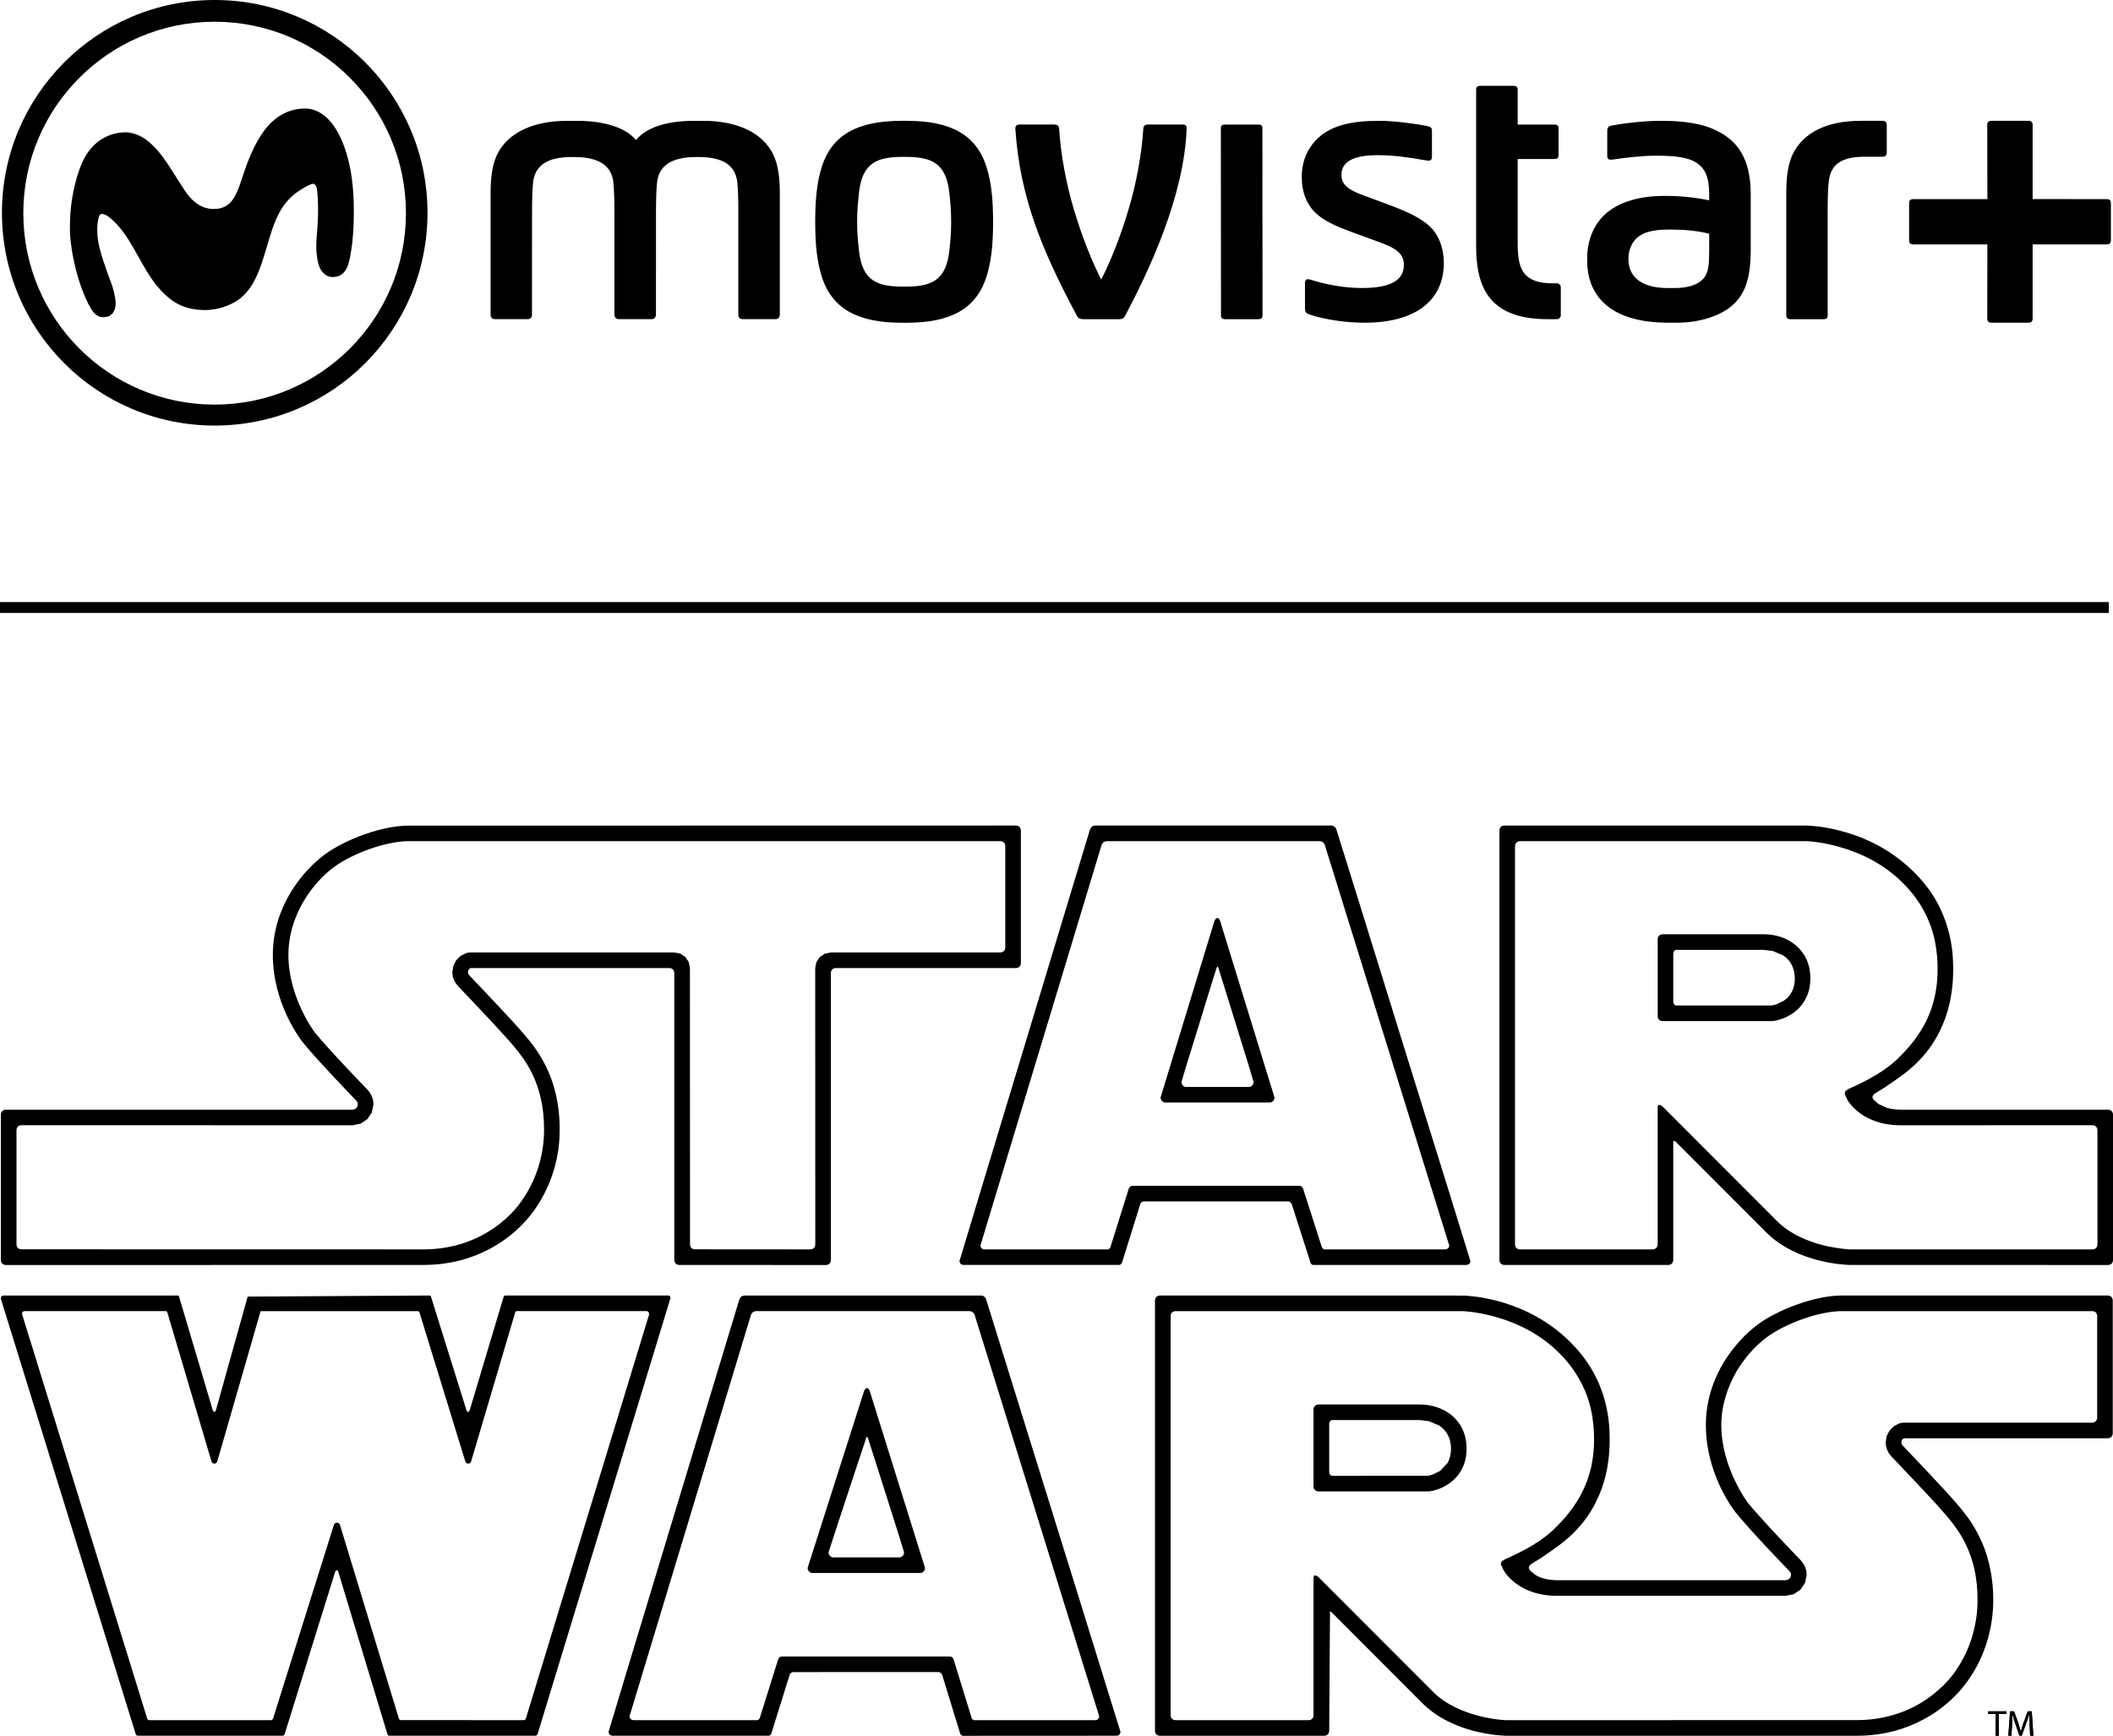 <?xml version="1.0" encoding="UTF-8" standalone="no"?>
<svg xmlns:rdf="http://www.w3.org/1999/02/22-rdf-syntax-ns#" xmlns="http://www.w3.org/2000/svg" height="492.91" width="600" version="1.1" xmlns:cc="http://creativecommons.org/ns#" xmlns:dc="http://purl.org/dc/elements/1.1/" viewBox="0 0 158.75 130.417">
 <g transform="translate(-18.987 52.954)">
  <path d="m40.55-44.534c-0.673 0.275-1.275 0.794-1.704 1.377-0.413 0.561-0.729 1.162-1.004 1.784-0.245 0.551-0.426 1.075-0.591 1.571-0.143 0.433-0.26 0.807-0.434 1.212-0.293 0.677-0.71 1.338-1.776 1.338-0.21 0-0.537-0.027-0.916-0.204-0.462-0.218-0.885-0.62-1.257-1.186-0.185-0.282-0.391-0.596-0.58-0.898-0.555-0.888-1.046-1.651-1.477-2.122l-0.049-0.054c-0.15-0.161-0.484-0.532-0.88-0.799-0.488-0.33-1.01-0.5-1.511-0.5l-0.137 0.006c-0.695 0.042-1.294 0.28-1.804 0.641-0.496 0.352-0.922 0.895-1.213 1.51-0.356 0.761-0.625 1.725-0.791 2.693-0.123 0.71-0.186 1.453-0.186 2.249l0.001 0.247c0.017 1.134 0.318 2.734 0.787 4.116 0.159 0.46 0.283 0.757 0.429 1.081 0.245 0.554 0.48 0.925 0.626 1.06 0.126 0.117 0.309 0.291 0.687 0.291l0.283-0.041c0.261-0.072 0.423-0.235 0.528-0.492 0.062-0.149 0.092-0.318 0.093-0.51 0-0.132-0.013-0.275-0.04-0.43-0.11-0.638-0.262-1.022-0.434-1.475-0.06-0.162-0.138-0.377-0.201-0.557l-0.056-0.167c-0.254-0.735-0.48-1.372-0.606-2.205-0.014-0.103-0.045-0.4-0.045-0.719l0.015-0.346c0.013-0.134 0.075-0.695 0.214-0.785l0.15-0.042 0.293 0.103c0.263 0.173 0.516 0.372 0.805 0.689 0.526 0.575 0.851 1.115 1.019 1.395 0.208 0.343 0.414 0.713 0.609 1.059 0.383 0.688 0.773 1.383 1.243 2 0.252 0.333 0.607 0.699 0.85 0.917 0.303 0.271 0.573 0.462 0.917 0.639 0.681 0.35 1.456 0.429 1.945 0.429l0.138-0.001c0.578-0.018 1.336-0.135 2.192-0.633 0.333-0.194 0.608-0.434 0.872-0.752 0.237-0.283 0.444-0.607 0.639-1.006 0.363-0.739 0.61-1.581 0.856-2.411 0.165-0.56 0.338-1.144 0.54-1.672 0.204-0.537 0.437-0.977 0.692-1.342 0.11-0.154 0.455-0.641 1.07-1.069 0.533-0.37 1.021-0.609 1.158-0.598 0.16 0.012 0.273 0.186 0.304 0.477 0.05 0.462 0.072 0.911 0.072 1.414 0 0.265-0.006 0.545-0.018 0.849-0.007 0.19-0.037 0.59-0.049 0.773-0.02 0.329-0.068 0.751-0.068 1.195 0 0.174 0.006 0.351 0.024 0.529 0.068 0.678 0.189 1.112 0.46 1.412 0.184 0.206 0.409 0.339 0.684 0.351l0.086 0.003c0.516 0 0.866-0.276 1.071-0.752 0.185-0.427 0.278-1.068 0.367-1.736l0.009-0.068c0.094-0.83 0.117-1.708 0.118-2.366 0-0.217-0.003-0.412-0.006-0.571l-0.007-0.251c-0.021-0.619-0.087-1.498-0.231-2.27-0.184-0.974-0.454-1.843-0.787-2.527-0.315-0.652-0.678-1.147-1.085-1.5-0.464-0.402-0.997-0.621-1.566-0.621-0.252 0-0.753 0.028-1.337 0.268" stroke-width="1.501"/>
  <g>
   <path d="m177.27-37.995-5.57-0.001v-5.57c0-0.215-0.11-0.31-0.32-0.31h-2.77c-0.21 0-0.32 0.095-0.32 0.31l0.01 5.571h-5.58c-0.21 0-0.3 0.11-0.3 0.317v2.772c0 0.208 0.09 0.317 0.3 0.317l5.58-0.001-0.01 5.571c0 0.215 0.11 0.308 0.32 0.308h2.77c0.21 0 0.32-0.093 0.32-0.308v-5.571l5.57 0.001c0.22 0 0.31-0.109 0.31-0.317v-2.772c0-0.207-0.09-0.317-0.31-0.317"/>
   <path d="m160.42-43.876h-1.68c-2.41 0-4.29 0.833-5.1 2.58-0.34 0.753-0.45 1.763-0.45 2.853v9.182c0 0.204 0.1 0.287 0.3 0.287h2.51c0.21 0 0.3-0.083 0.3-0.287v-7.681c0-1.085 0.02-1.878 0.08-2.364 0.14-1.273 0.91-1.873 2.72-1.873h1.33c0.21 0 0.31-0.11 0.31-0.317v-2.064c0-0.211-0.11-0.316-0.32-0.316"/>
   <path d="m147.4-34.227c0 1.099-0.03 1.743-0.43 2.201-0.43 0.483-1.18 0.714-2.19 0.714h-0.49c-1.87 0-2.96-0.752-2.96-2.193 0-0.657 0.26-1.246 0.66-1.592 0.48-0.41 1.17-0.608 2.36-0.608h0.27c0.9 0 1.93 0.088 2.78 0.315zm0.26-9.05c-0.83-0.36-2.1-0.598-3.74-0.598h-0.2c-1 0-2.36 0.121-3.67 0.358-0.22 0.041-0.31 0.153-0.31 0.409v1.87c0 0.234 0.12 0.314 0.38 0.275 1.16-0.173 2.34-0.293 3.25-0.293h0.13c1.3 0 2.34 0.118 2.96 0.542 0.63 0.422 0.94 1.046 0.94 2.41v0.401c-0.95-0.199-2.09-0.33-3.13-0.332h-0.28c-1.74 0-3.38 0.422-4.43 1.396-0.8 0.749-1.33 1.878-1.33 3.319v0.122c0 2.9 2.01 4.687 6.07 4.687h0.72c1.6 0 3.12-0.474 4.04-1.232 1.05-0.869 1.46-2.155 1.46-4.212v-4.188c0-2.862-1.12-4.186-2.86-4.934"/>
   <path d="m135.92-31.669h-0.33c-1 0-1.61-0.242-1.98-0.635-0.5-0.518-0.6-1.365-0.6-2.367v-6.335h2.76c0.21 0 0.31-0.079 0.31-0.283v-2.024c0-0.204-0.1-0.283-0.31-0.283h-2.76v-2.624c0-0.204-0.1-0.285-0.31-0.285h-2.5c-0.21 0-0.31 0.081-0.31 0.285v11.72c0 2.038 0.41 3.343 1.3 4.231 0.84 0.838 2.16 1.296 4.07 1.296h0.66c0.21 0 0.33-0.117 0.33-0.308v-2.084c0-0.189-0.12-0.304-0.33-0.304"/>
   <path d="m123.34-37.565c-0.8-0.299-1.42-0.527-1.97-0.729-1.25-0.457-1.6-0.886-1.6-1.525 0-1.062 1.04-1.476 2.71-1.476l0.13 0.002c0.96 0 2.13 0.138 3.55 0.394 0.26 0.048 0.41-0.009 0.41-0.28v-1.917c0-0.252-0.07-0.323-0.33-0.38-0.92-0.195-2.59-0.399-3.53-0.399h-0.23c-1.95 0-3.41 0.363-4.37 1.207-0.79 0.686-1.32 1.721-1.32 2.96v0.088c0 1.149 0.4 2.075 1.08 2.704 0.64 0.588 1.5 0.96 2.64 1.384 0.68 0.25 1.24 0.454 1.9 0.695 1.44 0.508 2.05 0.911 2.05 1.787 0 1.132-0.96 1.734-3.12 1.734h-0.07c-1.22 0-2.62-0.24-3.85-0.633-0.25-0.08-0.39 0.015-0.39 0.271v1.867c0 0.235 0.04 0.38 0.3 0.469 1.17 0.405 2.79 0.632 4.11 0.632h0.1c3.84 0 5.92-1.708 5.92-4.47v-0.039c0-1.066-0.35-2.028-1-2.672-0.64-0.628-1.61-1.117-3.12-1.674"/>
   <path d="m113.53-43.595h-2.51c-0.21 0-0.31 0.081-0.31 0.285l0.01 14.048c0 0.205 0.1 0.289 0.31 0.289h2.5c0.21 0 0.31-0.084 0.31-0.289l-0.01-14.048c0-0.204-0.09-0.285-0.3-0.285"/>
   <path d="m107.8-43.598-2.53 0.001c-0.29 0-0.37 0.093-0.39 0.356-0.12 1.867-0.51 4.033-1.09 5.969-0.59 2.001-1.34 3.906-2.07 5.323-0.72-1.417-1.48-3.322-2.068-5.323-0.579-1.948-0.978-4.132-1.091-6.004-0.017-0.267-0.161-0.321-0.42-0.321h-2.543c-0.267 0-0.345 0.125-0.323 0.398 0.356 5.018 1.917 8.916 4.625 13.98 0.094 0.178 0.24 0.245 0.47 0.245h2.71c0.24 0 0.34-0.076 0.44-0.257 1.75-3.306 4.44-8.953 4.62-14.076 0.01-0.203-0.07-0.291-0.34-0.291"/>
   <path d="m90.316-34.16c-0.244 2.369-1.438 2.741-3.36 2.741h-0.081c-1.922 0-3.119-0.372-3.357-2.741-0.077-0.717-0.136-1.307-0.136-2.131 0-0.829 0.059-1.419 0.136-2.134 0.238-2.372 1.435-2.743 3.357-2.743h0.081c1.922 0 3.116 0.371 3.36 2.743 0.075 0.715 0.132 1.305 0.132 2.134 0 0.824-0.057 1.414-0.132 2.131m2.813-6.166c-0.761-2.54-2.767-3.55-6.02-3.55h-0.387c-3.253 0-5.256 1.01-6.022 3.55-0.297 0.994-0.467 2.141-0.467 4.035s0.17 3.035 0.467 4.032c0.766 2.539 2.769 3.553 6.022 3.553h0.387c3.253 0 5.259-1.014 6.02-3.553 0.3-0.997 0.469-2.138 0.469-4.032s-0.169-3.041-0.469-4.035"/>
   <path d="m71.848-43.875h-0.755c-2.175 0-3.619 0.577-4.32 1.435h-0.015c-0.7-0.858-2.235-1.435-4.409-1.435h-0.777c-2.451 0-4.46 0.852-5.267 2.599-0.349 0.754-0.461 1.763-0.461 2.852v9.116c0 0.198 0.117 0.333 0.321 0.333h2.469c0.203 0 0.32-0.135 0.32-0.333l0.005-7.594c0-1.085 0.027-1.874 0.081-2.361 0.142-1.274 1.088-1.893 2.889-1.893h0.207c1.8 0 2.791 0.619 2.932 1.893 0.054 0.487 0.081 1.276 0.081 2.361v7.596c0 0.201 0.121 0.331 0.325 0.331h2.477c0.204 0 0.318-0.157 0.318-0.357l0.003-7.57c0-1.085 0.026-1.874 0.081-2.361 0.142-1.274 1.131-1.893 2.932-1.893h0.207c1.801 0 2.745 0.619 2.888 1.893 0.054 0.487 0.078 1.276 0.078 2.361v7.596c0 0.207 0.123 0.331 0.326 0.331h2.475c0.203 0 0.317-0.157 0.317-0.357v-9.092c0-1.089-0.114-2.098-0.461-2.852-0.806-1.747-2.818-2.599-5.267-2.599"/>
  </g>
  <path d="m19.132-36.967c0 8.831 7.157 15.987 15.986 15.987 8.83 0 15.987-7.156 15.987-15.987 0-8.829-7.157-15.987-15.987-15.987-8.829 0-15.986 7.158-15.986 15.987m1.606 0.029c0-7.944 6.436-14.383 14.374-14.383 7.939 0 14.373 6.439 14.373 14.383s-6.434 14.384-14.373 14.384c-7.938 0-14.374-6.44-14.374-14.384" stroke-width="1.501"/>
  <g>
   <rect height=".818" width="158.44" y="-7.719" x="18.987"/>
   <g>
    <path d="m127.58 40.916 0.11-0.024 0.09-0.06 0.07-0.093 0.02-0.114-9.35-30.095-0.05-0.108-0.08-0.09-0.11-0.06-0.13-0.027h-16.02l-0.13 0.027-0.11 0.06-0.08 0.09-0.06 0.108-9.103 30.095 0.024 0.114 0.063 0.093 0.093 0.06 0.114 0.024h9.309l0.06-0.036 0.06-0.051 0.04-0.066 0.02-0.072 1.37-4.368 0.05-0.069 0.06-0.06 0.07-0.039 0.09-0.015h12.54l0.09 0.015 0.08 0.039 0.06 0.06 0.04 0.069 1.4 4.368 0.03 0.072 0.04 0.066 0.05 0.051 0.07 0.036h9.11m-8.19-31.551c0.12 0.402 0.82 2.63 1.79 5.742 0.96 3.113 2.21 7.111 3.43 11.062 1.23 3.947 2.44 7.849 3.35 10.764 0.9 2.917 1.5 4.85 1.5 4.862l-0.02 0.114-0.07 0.093-0.09 0.06-0.11 0.021h-11.56l-0.06-0.033-0.06-0.051-0.04-0.063-0.02-0.072-1.4-4.367-0.05-0.075-0.06-0.057-0.07-0.039-0.09-0.018-10.83 0.003-0.09 0.015-0.07 0.039-0.07 0.057-0.04 0.075-1.36 4.361-0.03 0.075-0.04 0.066-0.06 0.051-0.06 0.033h-11.745l-0.111-0.024-0.093-0.06-0.063-0.093-0.024-0.114c0-0.015 0.582-1.948 1.465-4.865 0.879-2.918 2.059-6.817 3.257-10.767 1.194-3.948 2.404-7.946 3.346-11.059 0.938-3.112 1.618-5.337 1.738-5.742l0.06-0.111 0.08-0.09 0.11-0.06 0.12-0.027h17.77l0.13 0.027 0.1 0.063 0.09 0.09 0.05 0.114"/>
    <path d="m152.1 22.591 0.31-0.072 0.59-0.279c0.21-0.141 0.41-0.336 0.57-0.609 0.16-0.271 0.26-0.619 0.26-1.063s-0.1-0.798-0.26-1.084c-0.16-0.285-0.37-0.501-0.62-0.657l-0.76-0.327-0.69-0.087h-6.61l-0.03 0.012-0.07 0.042-0.06 0.084-0.03 0.132v3.635l0.03 0.135 0.06 0.081 0.07 0.045 0.03 0.012h7.21m-0.6-5.352c0.42 0 0.85 0.066 1.26 0.198 0.41 0.135 0.79 0.336 1.12 0.61 0.33 0.273 0.61 0.618 0.81 1.035 0.2 0.42 0.31 0.913 0.31 1.486 0 0.552-0.11 1.018-0.3 1.408-0.18 0.393-0.43 0.708-0.71 0.96-0.28 0.249-0.6 0.436-0.9 0.568s-0.59 0.21-0.82 0.246l-0.04 0.006-0.04 0.003-0.05 0.003h-8.26l-0.14-0.027-0.11-0.075-0.08-0.111-0.02-0.135v-5.824l0.02-0.135 0.08-0.111 0.11-0.078 0.14-0.027z"/>
    <path d="m176.57 40.566v-8.63l-0.03-0.138-0.08-0.111-0.11-0.075-0.13-0.027-14.46 0.006c-0.78-0.003-1.44-0.138-1.97-0.339-0.54-0.202-0.97-0.472-1.29-0.751-0.33-0.279-0.56-0.564-0.71-0.798l-0.21-0.481 0.06-0.207 0.22-0.15 0.54-0.246c0.25-0.117 0.57-0.273 1-0.501l0.55-0.315 0.53-0.34 0.5-0.366 0.45-0.381c0.48-0.447 0.91-0.915 1.3-1.411 0.38-0.495 0.71-1.017 0.99-1.573 0.27-0.558 0.48-1.149 0.62-1.783 0.14-0.633 0.22-1.308 0.22-2.035 0-0.459-0.02-0.978-0.1-1.534-0.07-0.552-0.2-1.143-0.42-1.756-0.22-0.609-0.52-1.239-0.95-1.867-0.42-0.63-0.98-1.26-1.68-1.873-0.73-0.627-1.51-1.104-2.26-1.471-0.77-0.363-1.51-0.615-2.16-0.789s-1.21-0.267-1.61-0.321c-0.4-0.051-0.64-0.057-0.64-0.057h-21.58l-0.13 0.027-0.11 0.075-0.08 0.111-0.03 0.135v29.972l0.03 0.135 0.07 0.111 0.11 0.075 0.14 0.03h10.02l0.13-0.03 0.11-0.075 0.08-0.111 0.03-0.135v-10.266-0.102l0.02-0.072 0.03-0.045 0.04-0.024 0.14 0.033 0.12 0.084 0.1 0.084 0.04 0.042 8.46 8.474c0.5 0.51 1.1 0.894 1.7 1.191 0.61 0.295 1.23 0.499 1.79 0.64s1.06 0.216 1.42 0.261c0.36 0.042 0.57 0.048 0.58 0.051h18.25l0.14-0.03 0.11-0.075 0.07-0.111 0.03-0.135m0.82-10.149 0.13 0.03 0.12 0.075 0.07 0.111 0.03 0.135v10.971l-0.03 0.135-0.07 0.112-0.12 0.075-0.13 0.027-19.42-0.003c-0.06-0.003-0.33-0.009-0.74-0.054-0.42-0.045-0.98-0.129-1.61-0.292-0.62-0.159-1.32-0.393-2.01-0.738s-1.37-0.798-1.96-1.399l-6.71-6.718-0.02-0.024-0.04-0.042-0.06-0.042-0.06-0.018-0.02 0.006-0.02 0.021-0.02 0.039v0.06 8.849l-0.03 0.138-0.07 0.109-0.11 0.075-0.14 0.03h-12.36l-0.14-0.03-0.11-0.075-0.07-0.109-0.03-0.138v-32.31l0.03-0.138 0.07-0.111 0.11-0.075 0.14-0.027 22.75 0.003c0.05 0.003 0.34 0.009 0.79 0.06 0.45 0.054 1.06 0.153 1.77 0.342 0.72 0.186 1.52 0.462 2.36 0.871 0.83 0.405 1.69 0.942 2.51 1.654 0.83 0.708 1.46 1.444 1.95 2.176s0.82 1.462 1.06 2.158c0.24 0.7 0.38 1.363 0.46 1.969 0.08 0.607 0.09 1.153 0.09 1.609 0 0.459-0.02 1.015-0.11 1.63-0.08 0.615-0.23 1.291-0.48 1.987-0.25 0.697-0.59 1.411-1.08 2.11-0.48 0.7-1.11 1.378-1.91 2l-0.27 0.204-0.59 0.423-0.72 0.492-0.66 0.408-0.04 0.024-0.09 0.066-0.08 0.102-0.04 0.139 0.11 0.186 0.35 0.309 0.65 0.291c0.27 0.078 0.6 0.129 1 0.132z"/>
    <path d="m94.514 18.256v-7.66l-0.027-0.138-0.075-0.111-0.111-0.075-0.138-0.027h-44.479c-0.411 0-0.876 0.054-1.365 0.153-0.493 0.099-1.006 0.243-1.513 0.42-0.511 0.177-1.012 0.387-1.48 0.622-0.465 0.234-0.898 0.489-1.261 0.759-0.393 0.291-0.804 0.66-1.197 1.099-0.394 0.438-0.772 0.945-1.099 1.509-0.327 0.565-0.606 1.186-0.805 1.855-0.195 0.667-0.309 1.384-0.309 2.135 0 0.804 0.123 1.57 0.309 2.263 0.184 0.696 0.433 1.321 0.679 1.846 0.249 0.525 0.495 0.952 0.681 1.246s0.312 0.456 0.312 0.459c0.277 0.339 0.661 0.777 1.084 1.246 0.423 0.468 0.882 0.963 1.312 1.419 0.429 0.457 0.825 0.871 1.116 1.177 0.295 0.306 0.484 0.504 0.499 0.519l0.171 0.235 0.126 0.255 0.078 0.27 0.024 0.282-0.123 0.612-0.336 0.505-0.502 0.336-0.612 0.123-24.896-0.003-0.138 0.027-0.111 0.075-0.075 0.111-0.027 0.135v8.627l0.027 0.135 0.075 0.111 0.111 0.075 0.138 0.027 30.227 0.006c0.444 0 0.939-0.03 1.465-0.108 0.528-0.075 1.083-0.201 1.657-0.399 0.57-0.195 1.155-0.459 1.732-0.811 0.579-0.351 1.155-0.792 1.705-1.344 0.147-0.148 0.375-0.394 0.636-0.739 0.264-0.342 0.558-0.783 0.834-1.318 0.274-0.531 0.532-1.161 0.721-1.876 0.189-0.717 0.309-1.524 0.309-2.419 0-0.879-0.093-1.654-0.246-2.332-0.153-0.679-0.366-1.264-0.606-1.771-0.238-0.505-0.499-0.931-0.754-1.288-0.255-0.36-0.498-0.654-0.699-0.895-0.153-0.183-0.39-0.453-0.685-0.777-0.294-0.324-0.645-0.705-1.026-1.117-0.381-0.408-0.793-0.843-1.204-1.278-0.411-0.436-0.822-0.871-1.207-1.273l-0.198-0.237-0.147-0.261-0.09-0.282-0.03-0.295 0.075-0.483 0.213-0.417 0.331-0.33 0.426-0.21 0.084-0.021 0.087-0.015 0.084-0.009 0.084-0.003h15.296l0.457 0.09 0.372 0.252 0.249 0.372 0.093 0.456 0.006 20.784 0.027 0.135 0.075 0.111 0.108 0.075 0.135 0.027 8.717 0.006 0.135-0.027 0.111-0.078 0.078-0.111 0.027-0.135-0.006-20.787 0.093-0.456 0.253-0.372 0.372-0.252 0.459-0.09h12.751l0.138-0.03 0.111-0.072 0.075-0.112 0.027-0.138m0.823-9.185 0.138 0.03 0.111 0.075 0.075 0.111 0.027 0.135v10.008l-0.027 0.132-0.075 0.114-0.111 0.075-0.138 0.027h-13.58l-0.135 0.027-0.108 0.075-0.075 0.111-0.027 0.132v21.616l-0.03 0.135-0.075 0.114-0.108 0.075-0.138 0.027-11.061-0.006-0.138-0.027-0.111-0.075-0.075-0.111-0.028-0.138v-21.604l-0.027-0.138-0.075-0.111-0.114-0.075-0.135-0.027h-14.942l-0.087 0.045-0.066 0.075-0.042 0.09-0.012 0.108 0.006 0.069 0.024 0.066 0.033 0.058 0.048 0.051c0.147 0.153 0.435 0.453 0.792 0.831 0.361 0.378 0.79 0.831 1.222 1.294 0.435 0.462 0.874 0.933 1.246 1.341 0.375 0.409 0.684 0.754 0.861 0.97 0.201 0.237 0.465 0.546 0.751 0.943 0.285 0.393 0.594 0.873 0.876 1.449 0.282 0.577 0.54 1.252 0.727 2.036 0.186 0.786 0.303 1.68 0.303 2.698s-0.135 1.933-0.352 2.744c-0.216 0.813-0.51 1.521-0.825 2.125-0.315 0.603-0.648 1.098-0.946 1.483-0.297 0.387-0.558 0.663-0.723 0.828s-0.438 0.435-0.822 0.744c-0.388 0.316-0.886 0.67-1.498 1.003-0.613 0.333-1.339 0.648-2.182 0.876-0.844 0.232-1.804 0.379-2.885 0.379l-31.401 0.006-0.135-0.03-0.111-0.075-0.078-0.111-0.027-0.135v-10.972l0.027-0.132 0.075-0.114 0.111-0.075 0.138-0.027h26.07l0.156-0.033 0.126-0.087 0.087-0.126 0.03-0.159-0.006-0.075-0.021-0.066-0.033-0.063-0.042-0.057c-0.036-0.039-0.234-0.243-0.531-0.552-0.297-0.31-0.688-0.721-1.114-1.174s-0.882-0.946-1.303-1.411c-0.423-0.468-0.81-0.912-1.095-1.267-0.03-0.036-0.183-0.234-0.399-0.567-0.213-0.333-0.493-0.801-0.766-1.381-0.273-0.582-0.543-1.272-0.744-2.047-0.201-0.777-0.333-1.636-0.333-2.557 0-0.922 0.144-1.78 0.381-2.57 0.24-0.786 0.579-1.504 0.963-2.143 0.388-0.636 0.823-1.198 1.261-1.669 0.438-0.474 0.88-0.861 1.279-1.156 0.396-0.294 0.864-0.576 1.378-0.837 0.513-0.258 1.068-0.495 1.635-0.693 0.568-0.201 1.147-0.363 1.705-0.477 0.562-0.111 1.105-0.174 1.597-0.174z"/>
    <path d="m112.88 28.711 0.12-0.051 0.09-0.087 0.06-0.108 0.02-0.129c0-0.018-0.15-0.523-0.38-1.276s-0.54-1.756-0.86-2.771c-0.31-1.014-0.63-2.038-0.88-2.836-0.25-0.796-0.42-1.366-0.46-1.471l-0.05-0.18-0.04-0.096-0.03-0.039-0.01-0.006-0.02 0.006-0.02 0.039-0.04 0.096-0.06 0.18c-0.03 0.105-0.21 0.675-0.46 1.471-0.24 0.798-0.56 1.822-0.87 2.836-0.32 1.015-0.63 2.018-0.86 2.771s-0.38 1.258-0.38 1.276l0.02 0.129 0.06 0.108 0.09 0.087 0.12 0.051h4.84m-2.23-12.487 4.09 13.279-0.02 0.129-0.06 0.109-0.1 0.087-0.11 0.051h-7.98l-0.11-0.051-0.1-0.087-0.06-0.109-0.02-0.129 4.04-13.237 0.05-0.102 0.05-0.081 0.06-0.051 0.07-0.018 0.06 0.015 0.05 0.042 0.05 0.066 0.04 0.087"/>
    <path d="m176.55 53.582v-7.678l-0.03-0.135-0.07-0.112-0.12-0.075-0.13-0.027h-18.84c-0.41 0-0.87 0.054-1.36 0.153-0.5 0.1-1.01 0.244-1.52 0.422-0.51 0.177-1.01 0.388-1.48 0.622-0.47 0.235-0.9 0.49-1.27 0.761-0.39 0.292-0.8 0.662-1.2 1.101-0.39 0.439-0.77 0.947-1.1 1.51-0.32 0.565-0.6 1.188-0.8 1.858-0.2 0.668-0.32 1.384-0.32 2.136 0 0.806 0.13 1.576 0.31 2.273 0.19 0.695 0.44 1.324 0.69 1.85s0.49 0.954 0.68 1.248c0.19 0.295 0.31 0.457 0.31 0.46 0.28 0.34 0.66 0.779 1.09 1.249 0.42 0.469 0.88 0.965 1.31 1.422s0.83 0.872 1.12 1.179 0.48 0.502 0.5 0.521l0.17 0.231 0.13 0.256 0.08 0.273 0.02 0.283-0.12 0.617-0.34 0.499-0.5 0.34-0.61 0.123h-17.21c-0.78-0.003-1.44-0.135-1.97-0.34-0.55-0.201-0.97-0.472-1.3-0.752-0.33-0.279-0.56-0.565-0.7-0.8l-0.23-0.481 0.07-0.207 0.22-0.148 0.54-0.249c0.25-0.115 0.58-0.274 1.01-0.503l0.55-0.315 0.53-0.34 0.5-0.364 0.45-0.385c0.48-0.448 0.92-0.918 1.3-1.414 0.39-0.496 0.72-1.016 0.99-1.576 0.27-0.556 0.48-1.152 0.63-1.786 0.14-0.635 0.22-1.312 0.22-2.036 0-0.464-0.02-0.984-0.1-1.54-0.07-0.554-0.2-1.146-0.42-1.757-0.22-0.613-0.53-1.242-0.96-1.873-0.42-0.632-0.97-1.261-1.68-1.874-0.73-0.629-1.51-1.11-2.27-1.477-0.76-0.364-1.51-0.616-2.16-0.791-0.66-0.174-1.22-0.268-1.62-0.319-0.4-0.054-0.64-0.06-0.64-0.06h-21.61l-0.14 0.027-0.11 0.075-0.08 0.112-0.02 0.135v30.031l0.02 0.135 0.08 0.112 0.11 0.078 0.13 0.027h10.04l0.14-0.027 0.11-0.078 0.08-0.112 0.02-0.135v-10.283l0.01-0.105 0.01-0.073 0.04-0.045 0.04-0.024 0.13 0.036 0.13 0.082 0.09 0.084 0.04 0.045 8.48 8.49c0.5 0.509 1.1 0.897 1.71 1.191 0.61 0.298 1.23 0.503 1.79 0.644s1.06 0.22 1.42 0.262 0.58 0.048 0.58 0.048l26.35-0.006c0.44 0 0.94-0.027 1.46-0.106 0.53-0.078 1.09-0.204 1.66-0.4 0.57-0.195 1.16-0.457 1.74-0.812 0.58-0.354 1.15-0.797 1.7-1.347 0.15-0.147 0.38-0.394 0.65-0.737 0.26-0.346 0.55-0.785 0.83-1.32 0.28-0.536 0.53-1.164 0.72-1.883s0.31-1.528 0.31-2.427c0-0.881-0.09-1.654-0.24-2.334-0.16-0.68-0.37-1.266-0.61-1.771-0.24-0.509-0.5-0.933-0.76-1.294-0.25-0.361-0.49-0.655-0.7-0.899-0.15-0.18-0.39-0.451-0.68-0.776-0.3-0.325-0.65-0.707-1.03-1.116s-0.79-0.845-1.21-1.281c-0.41-0.436-0.82-0.872-1.21-1.275l-0.2-0.238-0.14-0.261-0.09-0.283-0.03-0.295 0.07-0.484 0.22-0.418 0.33-0.331 0.42-0.211 0.09-0.024 0.08-0.012 0.09-0.009 0.09-0.003h14.15l0.13-0.027 0.11-0.078 0.08-0.108 0.03-0.139m0.82-9.203 0.13 0.027 0.12 0.078 0.07 0.112 0.03 0.135v10.021l-0.03 0.136-0.07 0.114-0.12 0.075-0.13 0.027h-15.32l-0.09 0.045-0.07 0.076-0.04 0.093-0.01 0.108v0.069l0.03 0.063 0.03 0.058 0.05 0.048c0.15 0.153 0.43 0.457 0.79 0.836s0.79 0.836 1.23 1.299c0.43 0.463 0.87 0.935 1.25 1.344 0.37 0.409 0.68 0.755 0.86 0.969 0.2 0.241 0.46 0.55 0.75 0.947 0.29 0.394 0.59 0.876 0.87 1.453 0.29 0.577 0.55 1.251 0.73 2.036 0.19 0.788 0.31 1.684 0.31 2.701 0 1.02-0.14 1.94-0.36 2.755-0.21 0.815-0.51 1.525-0.82 2.129-0.32 0.605-0.65 1.101-0.95 1.486-0.3 0.388-0.56 0.665-0.72 0.83-0.17 0.163-0.44 0.433-0.83 0.746-0.38 0.313-0.88 0.668-1.5 1.002-0.61 0.336-1.34 0.649-2.18 0.881-0.85 0.231-1.81 0.379-2.89 0.379h-26.35c-0.05-0.003-0.32-0.006-0.74-0.054-0.41-0.046-0.98-0.13-1.61-0.289-0.63-0.16-1.33-0.397-2.02-0.743-0.69-0.343-1.37-0.8-1.96-1.402l-6.72-6.731-0.02-0.021-0.04-0.042-0.06-0.042-0.06-0.018-0.06 8.99-0.03 0.138-0.07 0.111-0.11 0.076-0.14 0.027h-12.39l-0.14-0.027-0.11-0.076-0.07-0.111-0.03-0.138v-32.374l0.03-0.138 0.08-0.112 0.11-0.075 0.13-0.027 22.79 0.006c0.06 0 0.34 0.006 0.79 0.06 0.46 0.051 1.07 0.154 1.79 0.34 0.71 0.19 1.52 0.466 2.36 0.875 0.83 0.409 1.7 0.948 2.52 1.658 0.82 0.712 1.45 1.446 1.94 2.18s0.83 1.465 1.07 2.163c0.24 0.697 0.38 1.365 0.46 1.973 0.08 0.604 0.09 1.151 0.09 1.612 0 0.457-0.02 1.013-0.11 1.63-0.08 0.619-0.23 1.293-0.48 1.991s-0.6 1.416-1.08 2.114c-0.49 0.701-1.12 1.381-1.92 2.003l-0.27 0.205-0.59 0.424-0.72 0.496-0.67 0.412-0.04 0.024-0.08 0.066-0.08 0.103-0.04 0.132 0.1 0.189 0.36 0.31c0.16 0.108 0.38 0.211 0.65 0.289s0.6 0.132 1 0.135h17.2l0.15-0.033 0.13-0.087 0.08-0.126 0.04-0.16-0.01-0.075-0.02-0.069-0.03-0.063-0.05-0.054c-0.03-0.04-0.23-0.244-0.53-0.554s-0.69-0.725-1.12-1.179c-0.42-0.454-0.88-0.947-1.3-1.416-0.42-0.47-0.81-0.912-1.1-1.27-0.03-0.036-0.18-0.231-0.4-0.565-0.21-0.334-0.49-0.803-0.77-1.384-0.27-0.583-0.54-1.275-0.74-2.051-0.2-0.779-0.33-1.642-0.33-2.565 0-0.921 0.14-1.781 0.38-2.569 0.24-0.791 0.58-1.507 0.96-2.147 0.39-0.641 0.83-1.2 1.27-1.675 0.43-0.476 0.88-0.864 1.28-1.158 0.39-0.295 0.86-0.578 1.38-0.839 0.51-0.259 1.07-0.497 1.64-0.695 0.56-0.202 1.15-0.364 1.7-0.478 0.57-0.115 1.11-0.178 1.6-0.178z"/>
    <path d="m126.27 57.925 0.3-0.072 0.59-0.277 0.58-0.607c0.15-0.274 0.26-0.623 0.26-1.065 0-0.445-0.1-0.803-0.26-1.089-0.16-0.289-0.38-0.502-0.62-0.661l-0.77-0.328-0.69-0.088h-6.62l-0.03 0.013-0.07 0.045-0.06 0.081-0.03 0.135v3.645l0.03 0.133 0.06 0.084 0.07 0.042 0.03 0.015 7.23-0.006m-0.61-5.356c0.42 0 0.85 0.066 1.26 0.198 0.41 0.135 0.79 0.334 1.13 0.611 0.33 0.27 0.61 0.616 0.81 1.037s0.31 0.915 0.31 1.489c0 0.55-0.11 1.017-0.3 1.408-0.18 0.394-0.43 0.709-0.71 0.959-0.29 0.253-0.6 0.439-0.9 0.571-0.3 0.133-0.59 0.211-0.83 0.244l-0.04 0.006-0.04 0.006h-0.04l-0.04 0.003h-8.25l-0.14-0.03-0.1-0.072-0.08-0.115-0.03-0.135v-5.829l0.03-0.138 0.08-0.111 0.1-0.075 0.14-0.027z"/>
    <path d="m86.621 64.057 0.114-0.051 0.093-0.084 0.063-0.111 0.021-0.13c0-0.015-0.156-0.52-0.394-1.278-0.237-0.755-0.556-1.759-0.878-2.776s-0.649-2.042-0.902-2.842c-0.256-0.797-0.439-1.369-0.472-1.471l-0.057-0.183-0.04-0.097-0.024-0.036-0.015-0.006-0.018 0.006-0.024 0.036-0.042 0.097-0.057 0.183c-0.036 0.102-0.223 0.674-0.49 1.471-0.262 0.8-0.602 1.825-0.939 2.842-0.336 1.017-0.667 2.021-0.914 2.776-0.247 0.758-0.412 1.263-0.412 1.278l0.024 0.13 0.06 0.111 0.09 0.084 0.121 0.051h5.092m-2.295-12.511 4.159 13.305-0.021 0.13-0.063 0.111-0.093 0.084-0.114 0.051h-8.238l-0.117-0.051-0.091-0.084-0.063-0.111-0.024-0.13 4.235-13.263 0.045-0.103 0.054-0.081 0.06-0.051 0.066-0.018 0.057 0.015 0.055 0.042 0.048 0.066 0.045 0.088"/>
    <path d="m101.28 76.286 0.12-0.024 0.09-0.06 0.06-0.093 0.02-0.115-9.358-30.154-0.054-0.111-0.085-0.087-0.108-0.06-0.126-0.028h-16.064l-0.123 0.028-0.108 0.06-0.085 0.087-0.054 0.111-9.122 30.154 0.024 0.115 0.063 0.093 0.094 0.06 0.114 0.024h9.321l0.066-0.036 0.057-0.051 0.042-0.066 0.024-0.069 1.372-4.379 0.045-0.07 0.06-0.06 0.078-0.039 0.087-0.015h12.62l0.087 0.015 0.079 0.039 0.06 0.06 0.045 0.07 1.347 4.379 0.021 0.069 0.042 0.066 0.057 0.051 0.064 0.036h9.128m-8.205-31.616c0.126 0.406 0.821 2.638 1.789 5.757 0.972 3.119 2.217 7.125 3.447 11.083 1.23 3.955 2.449 7.865 3.349 10.788 0.91 2.92 1.51 4.857 1.51 4.869l-0.03 0.118-0.06 0.09-0.09 0.06-0.12 0.021-11.573 0.006-0.066-0.036-0.057-0.054-0.042-0.063-0.024-0.072-1.344-4.377-0.046-0.075-0.063-0.057-0.075-0.039-0.084-0.018-10.909 0.003-0.087 0.018-0.075 0.036-0.06 0.057-0.045 0.075-1.366 4.371-0.027 0.075-0.042 0.066-0.054 0.051-0.069 0.033h-11.76l-0.114-0.024-0.094-0.063-0.063-0.09-0.024-0.115c0-0.015 0.584-1.952 1.468-4.875 0.881-2.92 2.063-6.827 3.263-10.785 1.197-3.955 2.409-7.961 3.354-11.077 0.944-3.119 1.621-5.351 1.744-5.757l0.054-0.111 0.084-0.09 0.109-0.063 0.123-0.024h17.799l0.126 0.024 0.109 0.063 0.084 0.09 0.051 0.111"/>
    <path d="m67.754 45.804-0.012-0.109-0.042-0.078-0.06-0.045-0.075-0.018h-9.763l-0.042 0.009-0.033 0.027-0.024 0.036-0.015 0.045-3.296 11.143-0.034 0.082-0.051 0.063-0.066 0.039-0.081 0.015-0.084-0.015-0.066-0.045-0.049-0.075-0.036-0.097-3.419-11.116-0.015-0.039-0.024-0.036-0.036-0.024-0.043-0.012h-11.822l-3.237 11.227-0.036 0.097-0.045 0.075-0.066 0.045-0.087 0.015-0.081-0.015-0.067-0.039-0.051-0.063-0.03-0.082-3.305-11.152-0.012-0.039-0.024-0.033-0.03-0.021-0.036-0.015h-10.635l-0.076 0.015-0.06 0.042-0.042 0.063-0.012 0.075 9.399 30.38 0.027 0.063 0.036 0.051 0.051 0.034 0.06 0.009h9.156l0.048-0.018 0.045-0.04 0.036-0.048 0.021-0.054 4.547-14.475 0.03-0.082 0.052-0.063 0.066-0.039 0.081-0.012 0.093 0.012 0.072 0.039 0.055 0.063 0.03 0.082 4.418 14.523 0.024 0.042 0.036 0.036 0.042 0.022 0.048 0.009 9.224 0.003 0.061-0.009 0.048-0.034 0.039-0.051 0.027-0.066 9.248-30.322m1.471-1.423 0.054 0.021 0.045 0.045 0.027 0.06 0.009 0.066-9.976 32.729-0.027 0.063-0.039 0.048-0.048 0.03-0.06 0.013h-10.966l-0.048-0.006-0.045-0.025-0.033-0.033-0.021-0.042-3.697-12.211-0.015-0.045-0.024-0.033-0.033-0.024-0.045-0.009-0.042 0.006-0.03 0.024-0.024 0.036-0.021 0.048-3.784 12.16-0.024 0.054-0.036 0.048-0.042 0.036-0.048 0.016h-10.885l-0.06-0.013-0.048-0.03-0.039-0.048-0.027-0.063-10.121-32.668 0.012-0.109 0.039-0.078 0.063-0.048 0.076-0.015 13.104-0.003 0.036 0.012 0.03 0.024 0.021 0.033 0.012 0.036 2.532 8.53 0.015 0.042 0.025 0.03 0.033 0.018 0.039 0.009 0.045-0.009 0.033-0.021 0.024-0.036 0.015-0.045 2.388-8.542 13.661-0.081 0.045 0.009 0.036 0.024 0.024 0.033 0.012 0.039 2.662 8.518 0.015 0.039 0.027 0.039 0.039 0.027 0.042 0.012 0.042-0.009 0.033-0.027 0.027-0.036 0.015-0.045 2.545-8.506 0.015-0.045 0.021-0.039 0.036-0.024 0.045-0.009z"/>
    <path d="m168.91 75.823h-0.55v-0.202h1.36v0.202h-0.57v1.633h-0.24z"/>
    <path d="m171.47 76.651c-0.01-0.256-0.03-0.566-0.03-0.792-0.07 0.211-0.14 0.443-0.24 0.696l-0.32 0.891h-0.18l-0.3-0.875c-0.09-0.261-0.16-0.494-0.21-0.712h-0.01c0 0.229-0.02 0.532-0.03 0.811l-0.05 0.787h-0.23l0.13-1.835h0.3l0.32 0.887c0.07 0.226 0.13 0.426 0.18 0.617h0.01c0.05-0.184 0.11-0.386 0.19-0.617l0.33-0.887h0.3l0.12 1.835h-0.24z"/>
    <path d="m168.92 75.823h-0.55v-0.202h1.36v0.202h-0.57v1.633h-0.24z"/>
    <path d="m171.48 76.651c-0.01-0.256-0.03-0.566-0.03-0.792h-0.01c-0.06 0.211-0.14 0.443-0.23 0.696l-0.32 0.891h-0.18l-0.3-0.875c-0.09-0.261-0.16-0.494-0.21-0.712h-0.01c0 0.229-0.02 0.532-0.03 0.811l-0.05 0.787h-0.23l0.13-1.835h0.3l0.32 0.887c0.07 0.226 0.13 0.426 0.18 0.617h0.01c0.05-0.184 0.11-0.386 0.19-0.617l0.33-0.887h0.3l0.12 1.835h-0.24z"/>
   </g>
  </g>
 </g>
</svg>
